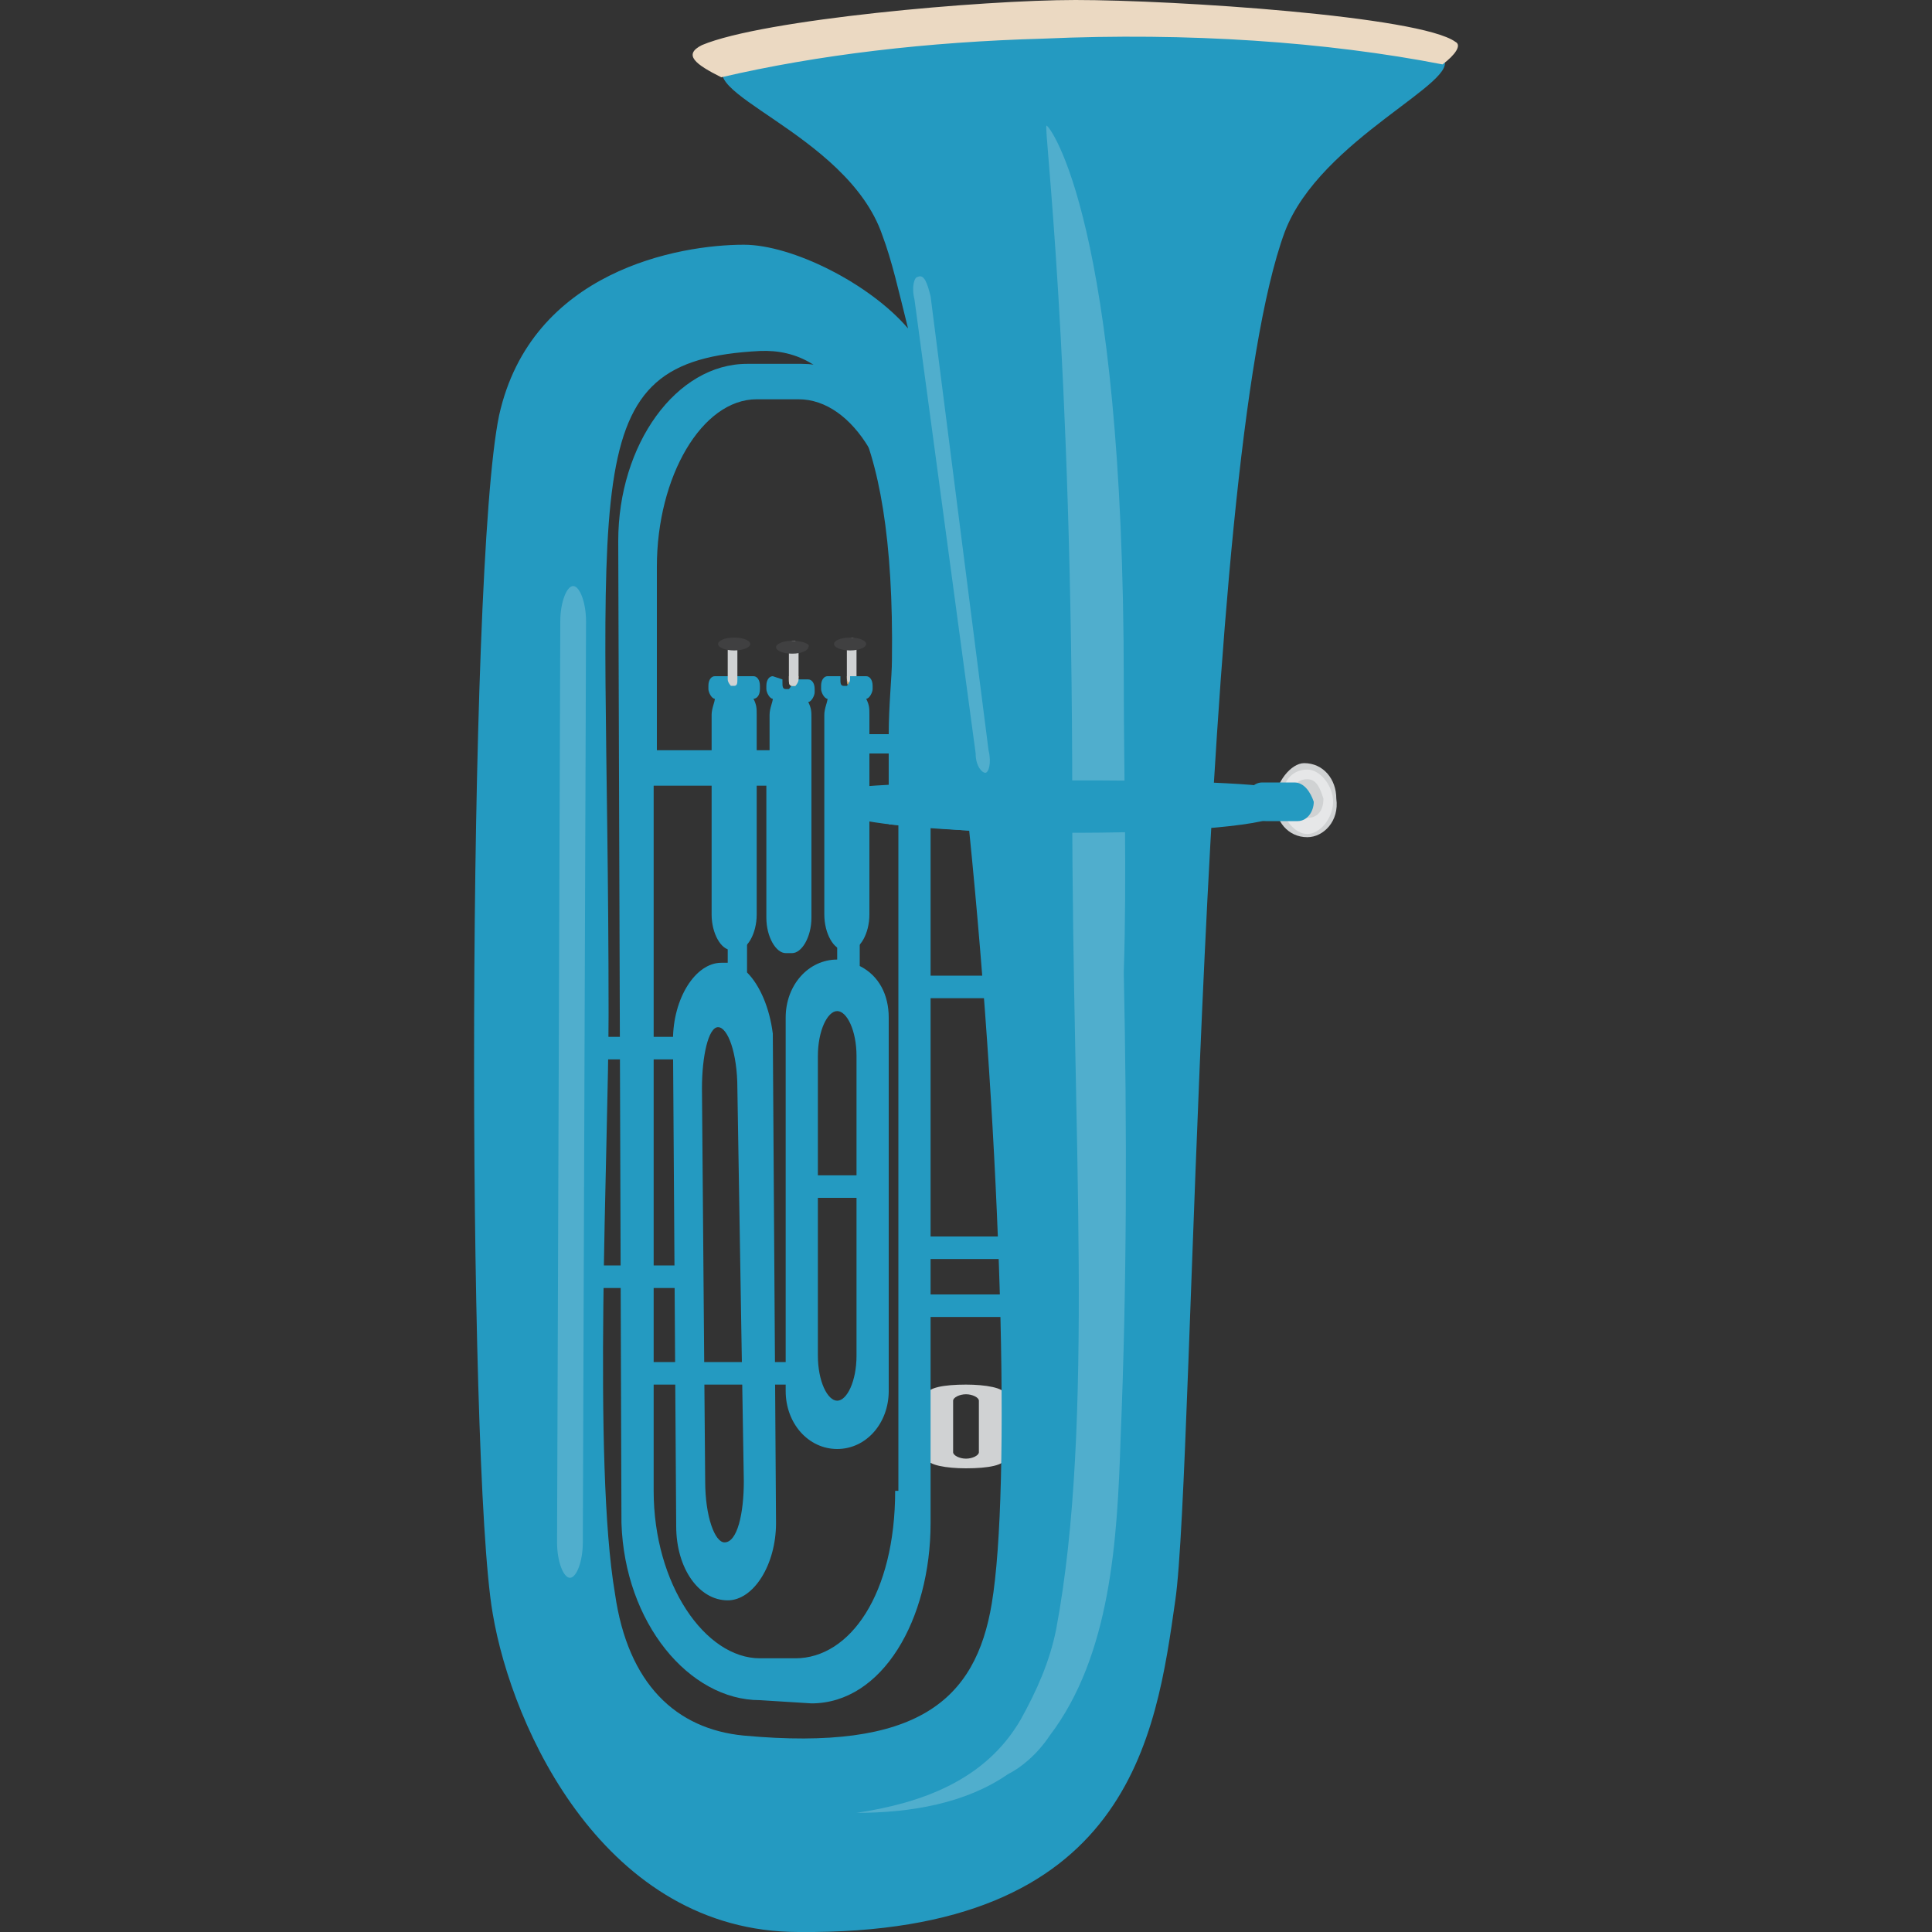 <svg enable-background="new 0 0 60 60" height="60" viewBox="0 0 60 60" width="60" xmlns="http://www.w3.org/2000/svg"><rect x="0" y="0" width="60" height="60" fill="#333333" stroke="none"/><path d="m30 43c-.7 0-1.2.1-1.2.3v2c0 .2.6.3 1.2.3.7 0 1.2-.1 1.2-.3v-2c0-.2-.6-.3-1.2-.3zm.4 2.1c0 .1-.2.2-.4.2s-.4-.1-.4-.2v-1.6c0-.1.2-.2.4-.2s.4.1.4.2z" fill="#d0d2d3"/><path d="m39.6 24.9c0 .6.4 1.1 1 1.1.5 0 1-.5.9-1.2 0-.6-.4-1.1-1-1.1-.4 0-.9.6-.9 1.2z" fill="#d0d2d3"/><path d="m39.8 24.9c0 .5.4 1 .8 1s.8-.5.8-1-.4-1-.8-1c-.5 0-.8.4-.8 1zm1.3-.1c0 .4-.2.6-.5.6s-.5-.3-.5-.6c0-.4.2-.6.5-.6s.4.3.5.6z" fill="#e6e7e8"/><g fill="#249ac1"><path d="m40.2 24.3h-1c-.3 0-.5.3-.5.6s.3.6.6.6h1c.3 0 .5-.3.5-.6-.1-.3-.3-.6-.6-.6z"/><path d="m28.1 30.3h3.4v.7h-3.4z"/><path d="m28.3 38.4h3.4v.7h-3.4z"/><path d="m28.3 40.2h3.4v.7h-3.4z"/><path d="m17.7 39.3h3.4v.7h-3.4z"/><path d="m18.3 32.2h3.1v.7h-3.1z"/><path d="m23.6 21.4v-.1c0-.2-.1-.3-.2-.3h-1.2c-.1 0-.2.1-.2.3v.1c0 .1.1.3.2.3 0 .1-.1.3-.1.5v6.2c0 .6.3 1.1.6 1.1h.2c.3 0 .6-.5.6-1.1v-6.2c0-.2 0-.3-.1-.5.1 0 .2-.1.2-.3z"/></g><path d="m22.8 20c-.1 0-.2.1-.2.2v.9c0 .1.1.2.1.2h.1c.1 0 .1-.1.1-.2v-.9c0-.2 0-.2-.1-.2z" fill="#d0d2d3"/><path d="m22.8 19.8c-.3 0-.5.1-.5.2s.2.2.5.2.5-.1.5-.2-.2-.2-.5-.2z" fill="#404041"/><path d="m26.6 21c0 .2-.1.3-.1.3h-.1c-.1 0-.1-.1-.1-.2v-.1z" fill="#cca067"/><path d="m26.6 20.1v.8.1c0 .1-.1.2-.1.2h-.1c-.1 0-.1-.1-.1-.2v-.1-.8-.1c0-.1.1-.2.1-.2h.1c0 .2.1.2.1.3z" fill="#d0d2d3"/><path d="m26.4 19.8c-.3 0-.5.1-.5.2s.2.2.5.2.5-.1.5-.2-.2-.2-.5-.2z" fill="#404041"/><path d="m44.8 1.8c-1-1-8.2-1.7-11.1-1.7-2.8 0-9.1.7-11 1.8-1.5.9 3.6 2.2 4.7 5.4.3.8.5 1.7.8 2.9-1.2-1.4-3.6-2.6-5.1-2.6-2 0-6.6.8-7.6 5.3-1 4.8-1 32.6-.2 37.2.6 3.6 3.5 9.9 9.5 9.9 10.3.1 11.1-6.1 11.7-10.3.6-4.1.7-35.2 3.4-42.5 1.1-2.9 5.6-4.7 4.9-5.4zm-14 48c-.5 3-2.3 4.6-7.7 4.1-2.1-.2-3.6-1.6-4-4.4-.7-4.1-.2-13.8-.2-18 0-16.8-1.2-20.3 4.7-20.6 2.3-.1 4.2 2.1 4.1 9.6 0 .5-.1 1.4-.1 2.3h-.6v-.6c0-.2 0-.3-.1-.5.1 0 .2-.2.2-.3v-.1c0-.2-.1-.3-.2-.3h-.5v.1c0 .1-.1.2-.1.2h-.1c-.1 0-.1-.1-.1-.2v-.1h-.4c-.1 0-.2.1-.2.3v.1c0 .1.1.3.2.3 0 .1-.1.3-.1.5v6.2c0 .6.3 1.1.6 1.1h.2c.3 0 .6-.5.6-1.1v-5h.6v2.2l2.5.2c1 9.9 1.3 20.4.7 24z" fill="#249ac1"/><path d="m45.2 1.3c-1.1-.8-8.7-1.3-11.8-1.3-2.9 0-9.7.6-11.6 1.4-.6.3-.2.6.6 1 3-.7 6.4-1.1 10-1.2 4.5-.2 8.8.1 12.4.8.4-.3.6-.6.4-.7z" fill="#ebd9c2"/><path d="m23.2 30.2v-4.4h-.6v4.1c-.1 0-.1 0-.2 0-.8 0-1.5 1.1-1.5 2.4l.1 15.1c0 1.3.7 2.3 1.6 2.3.8 0 1.5-1.1 1.5-2.4l-.1-15.2c-.1-.8-.4-1.5-.8-1.9zm-.1 15.8c0 1-.2 1.9-.6 1.9-.3 0-.6-.8-.6-1.9l-.1-12.2c0-1 .2-1.9.5-1.9s.6.8.6 1.9z" fill="#249ac1"/><path d="m26.7 30v-4h-.7v3.8c-.9 0-1.6.8-1.6 1.8v11.6c0 1 .7 1.8 1.6 1.8s1.6-.8 1.6-1.8v-11.6c0-.7-.3-1.3-.9-1.6zm-.1 12.1c0 .8-.3 1.4-.6 1.4s-.6-.6-.6-1.4v-4.9h1.2zm0-5.6h-1.2v-3.7c0-.8.3-1.4.6-1.4s.6.6.6 1.4z" fill="#249ac1"/><path d="m24.9 11.3h-1.7c-2.2 0-4 2.5-4 5.5l.1 30.5c.1 3.1 2.1 5.5 4.3 5.5l1.6.1c2.2 0 3.7-2.6 3.7-5.6v-30.5c0-3.1-1.8-5.5-4-5.5zm2.9 35c0 3.2-1.4 5.2-3.1 5.2h-1.1c-1.7 0-3.3-2.3-3.3-5.2v-21.9h3.5v4.1c0 .6.3 1.1.6 1.1h.2c.3 0 .6-.5.6-1.1v-6.2c0-.2 0-.3-.1-.5.1 0 .2-.2.2-.3v-.1c0-.2-.1-.3-.2-.3h-.5v.1c0 .1-.1.2-.1.2h-.1c-.1 0-.1-.1-.1-.2v-.1l-.3-.1c-.1 0-.2.1-.2.3v.1c0 .1.1.3.2.3 0 .1-.1.3-.1.5v1.1h-3.5v-5.7c0-2.8 1.4-5.2 3.1-5.2h1.3c1.7 0 3.1 2.3 3.1 5.2v28.7z" fill="#249ac1"/><path d="m24.8 21c0 .2-.1.3-.1.3h-.1c-.1 0-.1-.1-.1-.2v-.1z" fill="#e8bc84"/><path d="m24.8 20.2v.8.1c0 .1-.1.2-.1.2h-.1c-.1 0-.1-.1-.1-.2v-.1-.8-.1c0-.1.1-.2.1-.2h.1c0 .1.1.2.1.3z" fill="#d0d2d3"/><path d="m24.6 19.9c-.3 0-.5.1-.5.2s.2.2.5.2.5-.1.5-.2c.1-.1-.2-.2-.5-.2z" fill="#404041"/><path d="m20 42.3h4.6v.7h-4.6z" fill="#249ac1"/><path d="m28.5 8.6c-.1 0-.2.3-.1.7l1.9 14.1c0 .4.2.6.3.6s.2-.3.1-.7l-1.8-14.1c-.1-.4-.2-.7-.4-.6z" fill="#fff" opacity=".2"/><path d="m34.9 21.2c0-14.3-2.3-17.3-2.4-17.3s.8 6.8.8 21.1c0 10.3.7 19.2-.5 25.6-.2 1-.6 1.9-1.1 2.8-1.1 1.9-3.1 2.6-5.1 2.9 1.7 0 3.4-.3 4.7-1.2.4-.2.9-.6 1.3-1.2 1.9-2.5 2.1-6.1 2.2-9.2.2-4.8.2-9.7.1-14.5.1-3.1 0-6.1 0-9z" fill="#fff" opacity=".2"/><path d="m26.2 24.5c-.2 0-.2.7 0 .8 1.4.7 12.3.8 13.6 0 .2-.1.2-.8 0-.8-1.6-.4-12-.3-13.6 0z" fill="#249ac1"/><path d="m17.8 18.2c-.2 0-.4.5-.4 1.1l-.1 28.6c0 .6.2 1.1.4 1.1s.4-.5.4-1.1l.1-28.6c0-.6-.2-1.1-.4-1.1z" fill="#fff" opacity=".2"/></svg>
